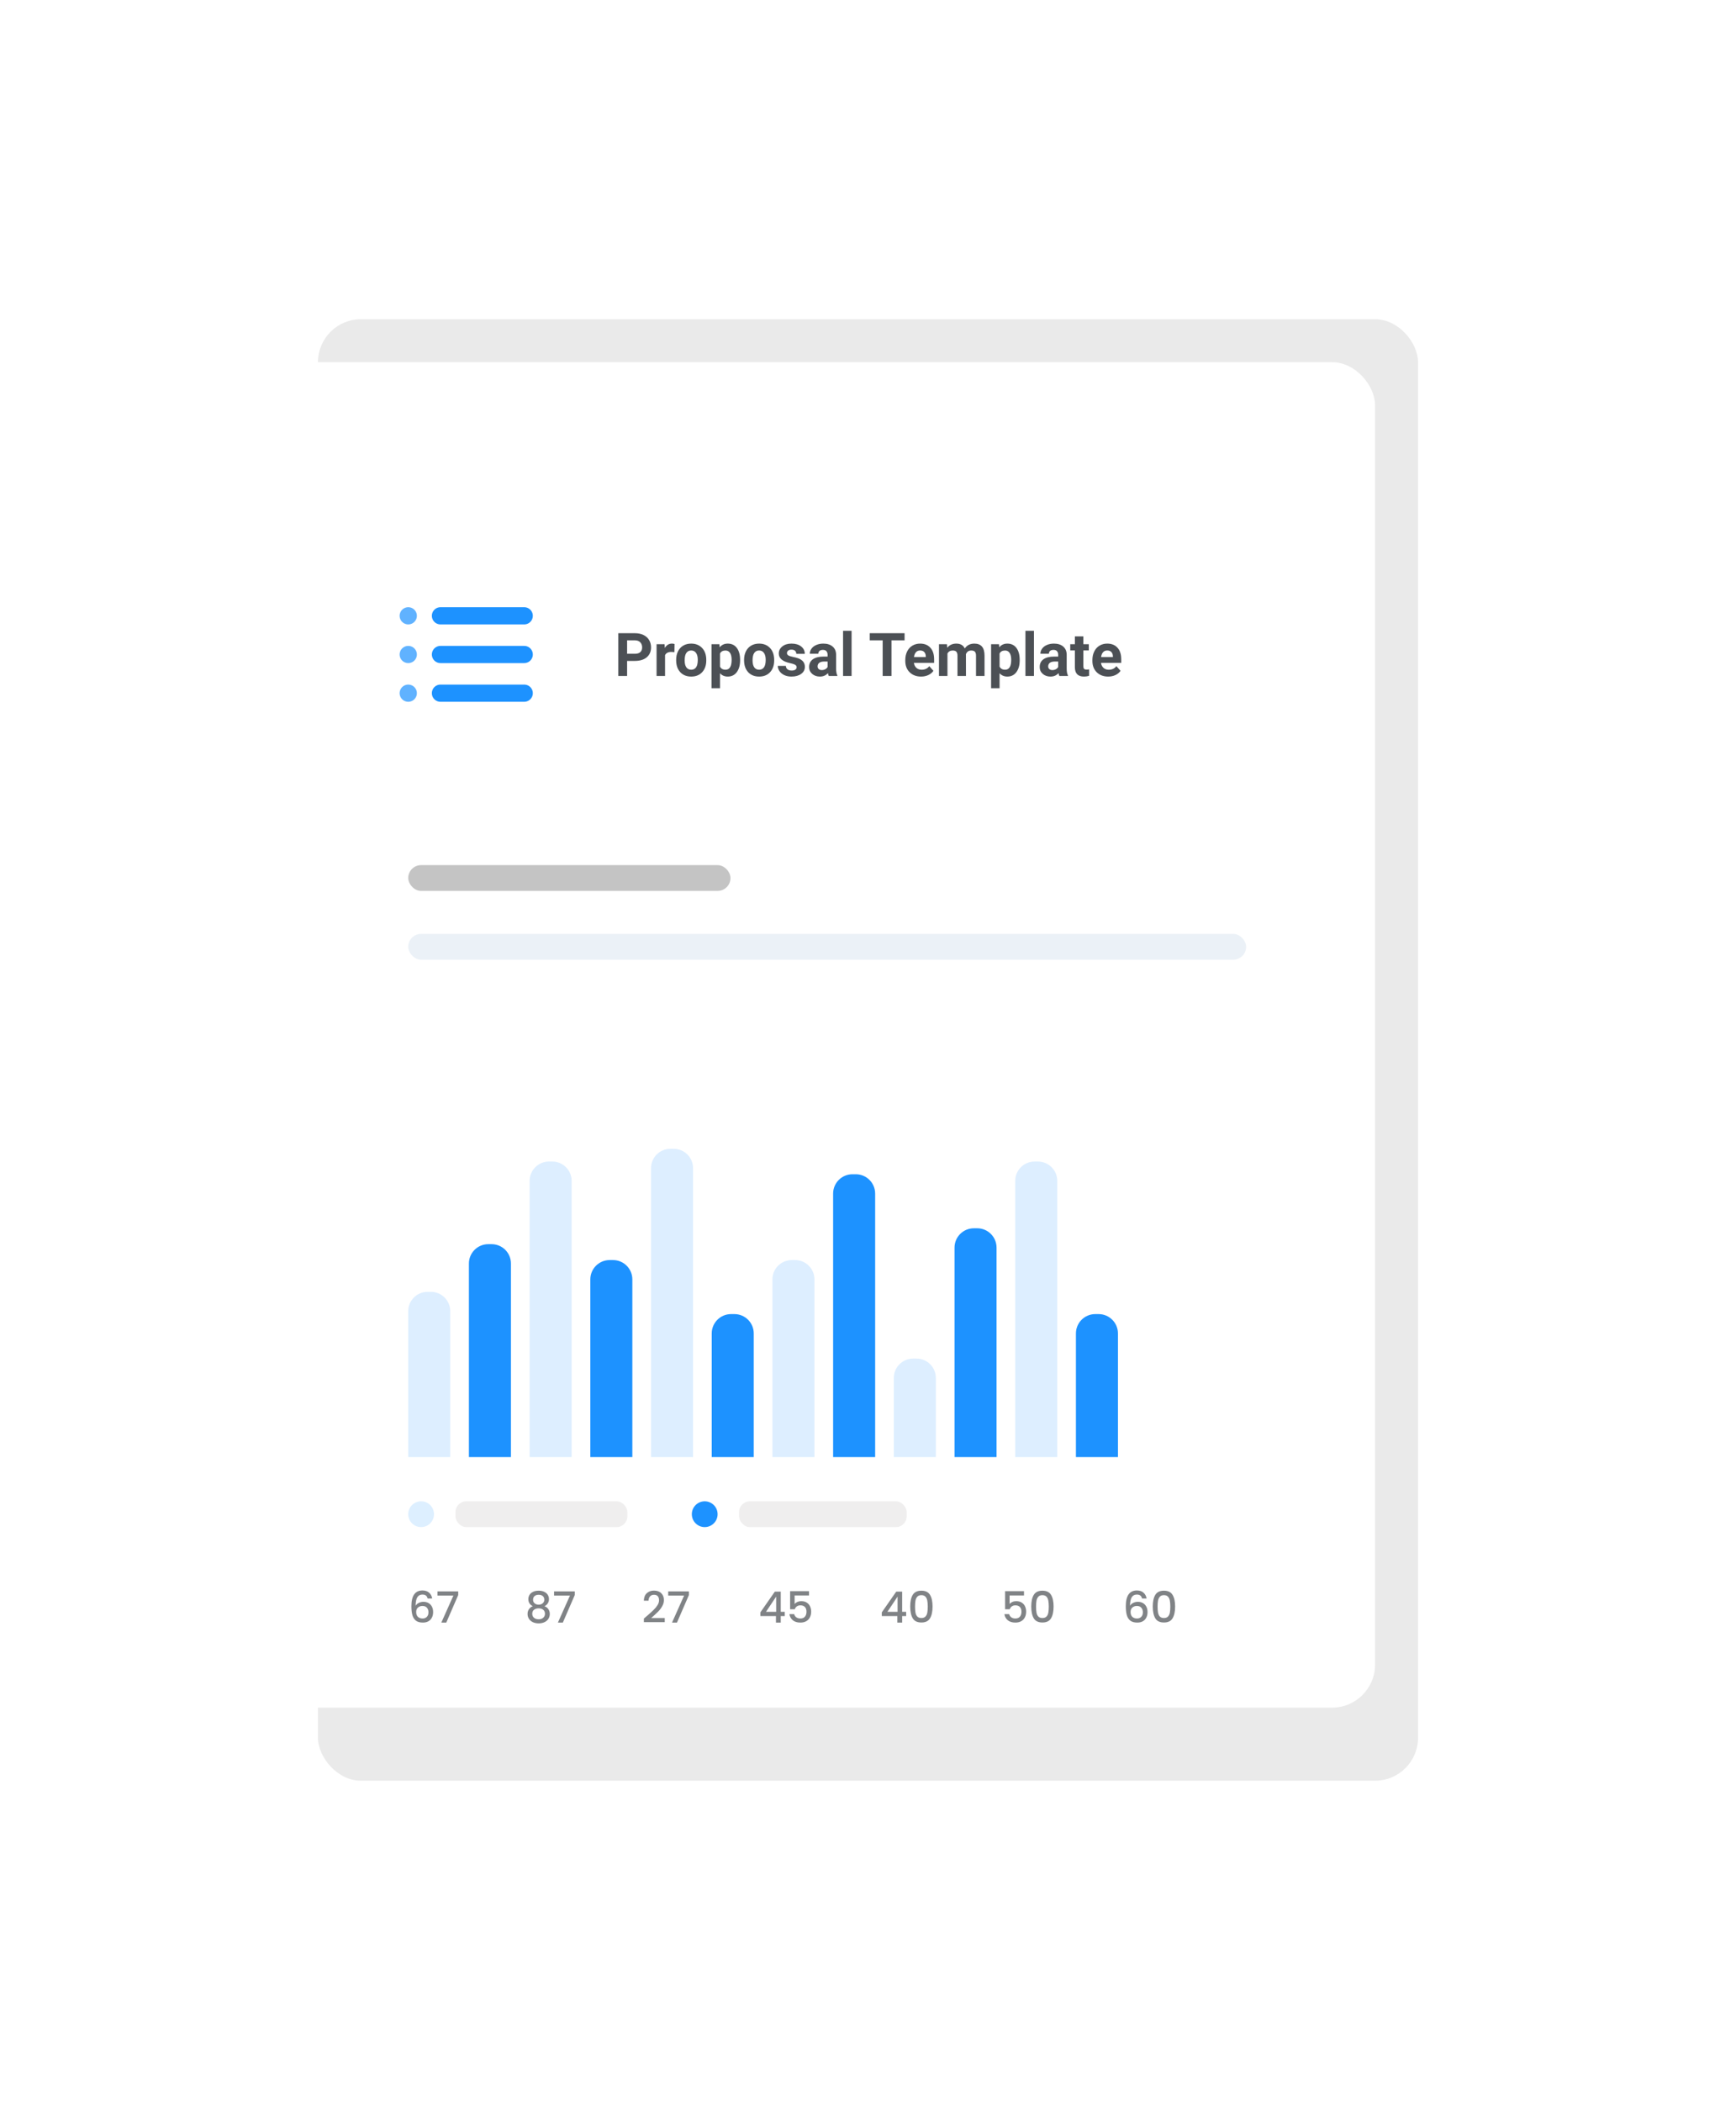 <svg width="404" height="489" viewBox="0 0 404 489" fill="none" xmlns="http://www.w3.org/2000/svg">
<g filter="url(#filter0_f)">
<rect x="74" y="74.259" width="256" height="340" rx="10" fill="#DEDEDE" fill-opacity="0.61"/>
</g>
<rect x="64" y="84.259" width="256" height="313" rx="10" fill="white"/>
<path opacity="0.7" d="M145.939 153.752V157.259H143.889V147.306H147.771C148.519 147.306 149.175 147.443 149.74 147.716C150.31 147.99 150.747 148.379 151.053 148.885C151.358 149.387 151.511 149.958 151.511 150.601C151.511 151.576 151.176 152.347 150.506 152.912C149.84 153.472 148.918 153.752 147.737 153.752H145.939ZM145.939 152.091H147.771C148.314 152.091 148.726 151.964 149.009 151.708C149.296 151.453 149.439 151.089 149.439 150.615C149.439 150.127 149.296 149.733 149.009 149.432C148.722 149.131 148.325 148.976 147.819 148.967H145.939V152.091ZM156.952 151.715C156.683 151.679 156.446 151.661 156.241 151.661C155.494 151.661 155.004 151.914 154.771 152.419V157.259H152.796V149.863H154.662L154.717 150.745C155.113 150.066 155.662 149.726 156.364 149.726C156.583 149.726 156.788 149.756 156.979 149.815L156.952 151.715ZM157.355 153.493C157.355 152.759 157.497 152.105 157.779 151.531C158.062 150.957 158.467 150.512 158.996 150.198C159.529 149.883 160.147 149.726 160.849 149.726C161.847 149.726 162.66 150.031 163.289 150.642C163.923 151.253 164.276 152.082 164.349 153.13L164.362 153.636C164.362 154.771 164.046 155.682 163.412 156.371C162.779 157.054 161.929 157.396 160.862 157.396C159.796 157.396 158.944 157.054 158.306 156.371C157.672 155.687 157.355 154.757 157.355 153.582V153.493ZM159.331 153.636C159.331 154.338 159.463 154.876 159.728 155.25C159.992 155.619 160.37 155.803 160.862 155.803C161.341 155.803 161.715 155.621 161.983 155.256C162.252 154.887 162.387 154.299 162.387 153.493C162.387 152.805 162.252 152.271 161.983 151.893C161.715 151.515 161.336 151.326 160.849 151.326C160.366 151.326 159.992 151.515 159.728 151.893C159.463 152.267 159.331 152.848 159.331 153.636ZM172.237 153.629C172.237 154.769 171.978 155.682 171.458 156.371C170.943 157.054 170.246 157.396 169.366 157.396C168.619 157.396 168.015 157.136 167.555 156.617V160.103H165.579V149.863H167.411L167.479 150.587C167.958 150.013 168.582 149.726 169.353 149.726C170.264 149.726 170.973 150.063 171.479 150.738C171.984 151.412 172.237 152.342 172.237 153.527V153.629ZM170.262 153.486C170.262 152.798 170.139 152.267 169.893 151.893C169.651 151.519 169.298 151.333 168.833 151.333C168.213 151.333 167.787 151.569 167.555 152.043V155.072C167.796 155.559 168.227 155.803 168.847 155.803C169.79 155.803 170.262 155.031 170.262 153.486ZM173.16 153.493C173.16 152.759 173.301 152.105 173.584 151.531C173.867 150.957 174.272 150.512 174.801 150.198C175.334 149.883 175.951 149.726 176.653 149.726C177.651 149.726 178.465 150.031 179.094 150.642C179.727 151.253 180.08 152.082 180.153 153.13L180.167 153.636C180.167 154.771 179.85 155.682 179.217 156.371C178.583 157.054 177.733 157.396 176.667 157.396C175.601 157.396 174.748 157.054 174.11 156.371C173.477 155.687 173.16 154.757 173.16 153.582V153.493ZM175.136 153.636C175.136 154.338 175.268 154.876 175.532 155.25C175.797 155.619 176.175 155.803 176.667 155.803C177.146 155.803 177.519 155.621 177.788 155.256C178.057 154.887 178.191 154.299 178.191 153.493C178.191 152.805 178.057 152.271 177.788 151.893C177.519 151.515 177.141 151.326 176.653 151.326C176.17 151.326 175.797 151.515 175.532 151.893C175.268 152.267 175.136 152.848 175.136 153.636ZM185.39 155.215C185.39 154.974 185.269 154.785 185.027 154.648C184.79 154.507 184.408 154.381 183.879 154.272C182.12 153.903 181.24 153.155 181.24 152.03C181.24 151.374 181.511 150.827 182.054 150.389C182.601 149.947 183.314 149.726 184.193 149.726C185.132 149.726 185.882 149.947 186.442 150.389C187.007 150.831 187.29 151.405 187.29 152.112H185.314C185.314 151.829 185.223 151.597 185.041 151.415C184.859 151.228 184.574 151.134 184.187 151.134C183.854 151.134 183.596 151.209 183.414 151.36C183.232 151.51 183.141 151.702 183.141 151.934C183.141 152.153 183.243 152.331 183.448 152.467C183.658 152.599 184.009 152.716 184.501 152.816C184.993 152.912 185.408 153.021 185.745 153.144C186.789 153.527 187.311 154.19 187.311 155.133C187.311 155.808 187.021 156.355 186.442 156.774C185.864 157.189 185.116 157.396 184.2 157.396C183.58 157.396 183.029 157.287 182.546 157.068C182.067 156.845 181.691 156.542 181.418 156.159C181.145 155.771 181.008 155.354 181.008 154.908H182.881C182.899 155.259 183.029 155.528 183.271 155.714C183.512 155.901 183.836 155.995 184.241 155.995C184.619 155.995 184.904 155.924 185.096 155.783C185.292 155.637 185.39 155.448 185.39 155.215ZM192.875 157.259C192.784 157.082 192.718 156.861 192.677 156.596C192.198 157.129 191.576 157.396 190.811 157.396C190.086 157.396 189.484 157.186 189.006 156.767C188.532 156.348 188.295 155.819 188.295 155.181C188.295 154.397 188.584 153.796 189.163 153.376C189.746 152.957 190.587 152.745 191.686 152.741H192.595V152.317C192.595 151.975 192.506 151.702 192.328 151.497C192.155 151.292 191.879 151.189 191.501 151.189C191.168 151.189 190.906 151.269 190.715 151.428C190.528 151.588 190.435 151.806 190.435 152.084H188.459C188.459 151.656 188.591 151.26 188.855 150.895C189.12 150.53 189.493 150.246 189.977 150.041C190.46 149.831 191.002 149.726 191.604 149.726C192.515 149.726 193.237 149.956 193.771 150.417C194.308 150.872 194.577 151.515 194.577 152.344V155.55C194.582 156.252 194.68 156.783 194.871 157.143V157.259H192.875ZM191.241 155.885C191.533 155.885 191.802 155.821 192.048 155.694C192.294 155.562 192.476 155.386 192.595 155.167V153.896H191.856C190.868 153.896 190.341 154.238 190.277 154.921L190.271 155.038C190.271 155.284 190.357 155.486 190.53 155.646C190.703 155.806 190.94 155.885 191.241 155.885ZM198.18 157.259H196.197V146.759H198.18V157.259ZM210.512 148.967H207.463V157.259H205.412V148.967H202.404V147.306H210.512V148.967ZM214.347 157.396C213.262 157.396 212.378 157.063 211.694 156.398C211.015 155.733 210.676 154.846 210.676 153.739V153.547C210.676 152.805 210.819 152.141 211.106 151.558C211.394 150.97 211.799 150.519 212.323 150.205C212.852 149.886 213.453 149.726 214.128 149.726C215.14 149.726 215.935 150.045 216.514 150.683C217.097 151.321 217.389 152.226 217.389 153.397V154.204H212.679C212.743 154.687 212.934 155.074 213.253 155.366C213.576 155.657 213.984 155.803 214.477 155.803C215.238 155.803 215.832 155.528 216.261 154.976L217.231 156.063C216.935 156.482 216.534 156.81 216.028 157.047C215.522 157.28 214.962 157.396 214.347 157.396ZM214.121 151.326C213.729 151.326 213.41 151.458 213.164 151.722C212.923 151.986 212.768 152.365 212.699 152.857H215.447V152.7C215.438 152.262 215.32 151.925 215.092 151.688C214.864 151.446 214.54 151.326 214.121 151.326ZM220.369 149.863L220.431 150.69C220.955 150.047 221.663 149.726 222.557 149.726C223.509 149.726 224.163 150.102 224.519 150.854C225.038 150.102 225.779 149.726 226.74 149.726C227.542 149.726 228.139 149.961 228.531 150.43C228.923 150.895 229.119 151.597 229.119 152.536V157.259H227.137V152.542C227.137 152.123 227.055 151.818 226.891 151.626C226.727 151.431 226.437 151.333 226.022 151.333C225.43 151.333 225.02 151.615 224.792 152.18L224.799 157.259H222.823V152.549C222.823 152.121 222.739 151.811 222.57 151.62C222.402 151.428 222.115 151.333 221.709 151.333C221.148 151.333 220.743 151.565 220.492 152.03V157.259H218.517V149.863H220.369ZM237.302 153.629C237.302 154.769 237.042 155.682 236.522 156.371C236.007 157.054 235.31 157.396 234.431 157.396C233.683 157.396 233.079 157.136 232.619 156.617V160.103H230.644V149.863H232.476L232.544 150.587C233.022 150.013 233.647 149.726 234.417 149.726C235.328 149.726 236.037 150.063 236.543 150.738C237.049 151.412 237.302 152.342 237.302 153.527V153.629ZM235.326 153.486C235.326 152.798 235.203 152.267 234.957 151.893C234.715 151.519 234.362 151.333 233.897 151.333C233.278 151.333 232.852 151.569 232.619 152.043V155.072C232.861 155.559 233.291 155.803 233.911 155.803C234.854 155.803 235.326 155.031 235.326 153.486ZM240.617 157.259H238.635V146.759H240.617V157.259ZM246.537 157.259C246.446 157.082 246.38 156.861 246.339 156.596C245.86 157.129 245.238 157.396 244.473 157.396C243.748 157.396 243.146 157.186 242.668 156.767C242.194 156.348 241.957 155.819 241.957 155.181C241.957 154.397 242.246 153.796 242.825 153.376C243.409 152.957 244.249 152.745 245.348 152.741H246.257V152.317C246.257 151.975 246.168 151.702 245.99 151.497C245.817 151.292 245.541 151.189 245.163 151.189C244.83 151.189 244.568 151.269 244.377 151.428C244.19 151.588 244.097 151.806 244.097 152.084H242.121C242.121 151.656 242.253 151.26 242.518 150.895C242.782 150.53 243.156 150.246 243.639 150.041C244.122 149.831 244.664 149.726 245.266 149.726C246.177 149.726 246.899 149.956 247.433 150.417C247.97 150.872 248.239 151.515 248.239 152.344V155.55C248.244 156.252 248.342 156.783 248.533 157.143V157.259H246.537ZM244.903 155.885C245.195 155.885 245.464 155.821 245.71 155.694C245.956 155.562 246.138 155.386 246.257 155.167V153.896H245.519C244.53 153.896 244.003 154.238 243.939 154.921L243.933 155.038C243.933 155.284 244.019 155.486 244.192 155.646C244.366 155.806 244.603 155.885 244.903 155.885ZM252.122 148.044V149.863H253.387V151.312H252.122V155.003C252.122 155.277 252.174 155.473 252.279 155.591C252.384 155.71 252.585 155.769 252.881 155.769C253.1 155.769 253.293 155.753 253.462 155.721V157.218C253.075 157.337 252.676 157.396 252.266 157.396C250.88 157.396 250.174 156.696 250.146 155.297V151.312H249.066V149.863H250.146V148.044H252.122ZM257.892 157.396C256.807 157.396 255.923 157.063 255.239 156.398C254.56 155.733 254.221 154.846 254.221 153.739V153.547C254.221 152.805 254.364 152.141 254.651 151.558C254.938 150.97 255.344 150.519 255.868 150.205C256.397 149.886 256.998 149.726 257.673 149.726C258.685 149.726 259.48 150.045 260.059 150.683C260.642 151.321 260.934 152.226 260.934 153.397V154.204H256.224C256.287 154.687 256.479 155.074 256.798 155.366C257.121 155.657 257.529 155.803 258.021 155.803C258.783 155.803 259.377 155.528 259.806 154.976L260.776 156.063C260.48 156.482 260.079 156.81 259.573 157.047C259.067 157.28 258.507 157.396 257.892 157.396ZM257.666 151.326C257.274 151.326 256.955 151.458 256.709 151.722C256.467 151.986 256.312 152.365 256.244 152.857H258.992V152.7C258.983 152.262 258.865 151.925 258.637 151.688C258.409 151.446 258.085 151.326 257.666 151.326Z" fill="#01070D"/>
<rect x="95" y="217.259" width="195" height="6" rx="3" fill="#EBF1F7"/>
<g opacity="0.7">
<path d="M95 143.259H95.015" stroke="#1D92FF" stroke-width="4" stroke-linecap="round" stroke-linejoin="round"/>
<path d="M95 152.259H95.015" stroke="#1D92FF" stroke-width="4" stroke-linecap="round" stroke-linejoin="round"/>
<path d="M95 161.259H95.015" stroke="#1D92FF" stroke-width="4" stroke-linecap="round" stroke-linejoin="round"/>
</g>
<rect x="95" y="201.259" width="75" height="6" rx="3" fill="#C4C4C4"/>
<path d="M109.125 293.94C109.125 291.455 111.14 289.44 113.625 289.44H114.405C116.89 289.44 118.905 291.455 118.905 293.94V338.977H109.125V293.94Z" fill="#1D92FF"/>
<path d="M137.379 297.637C137.379 295.151 139.394 293.137 141.879 293.137H142.659C145.144 293.137 147.159 295.151 147.159 297.637V338.977H137.379V297.637Z" fill="#1D92FF"/>
<path d="M165.631 310.206C165.631 307.721 167.646 305.706 170.131 305.706H170.911C173.396 305.706 175.411 307.721 175.411 310.206V338.977H165.631V310.206Z" fill="#1D92FF"/>
<path d="M193.883 277.674C193.883 275.189 195.898 273.174 198.383 273.174H199.163C201.648 273.174 203.663 275.189 203.663 277.674V338.977H193.883V277.674Z" fill="#1D92FF"/>
<path d="M222.137 290.243C222.137 287.758 224.151 285.743 226.637 285.743H227.416C229.902 285.743 231.916 287.758 231.916 290.243V338.977H222.137V290.243Z" fill="#1D92FF"/>
<path d="M250.389 310.206C250.389 307.721 252.403 305.706 254.889 305.706H255.668C258.154 305.706 260.168 307.721 260.168 310.206V338.977H250.389V310.206Z" fill="#1D92FF"/>
<path opacity="0.15" d="M95 305.03C95 302.545 97.015 300.53 99.5 300.53H100.28C102.765 300.53 104.78 302.545 104.78 305.03V338.977H95V305.03Z" fill="#1D92FF"/>
<path opacity="0.15" d="M123.252 274.717C123.252 272.232 125.267 270.217 127.752 270.217H128.532C131.017 270.217 133.032 272.232 133.032 274.717V338.977H123.252V274.717Z" fill="#1D92FF"/>
<path opacity="0.15" d="M151.506 271.759C151.506 269.274 153.521 267.259 156.006 267.259H156.786C159.271 267.259 161.286 269.274 161.286 271.759V338.977H151.506V271.759Z" fill="#1D92FF"/>
<path opacity="0.15" d="M179.758 297.637C179.758 295.151 181.773 293.137 184.258 293.137H185.038C187.523 293.137 189.538 295.151 189.538 297.637V338.977H179.758V297.637Z" fill="#1D92FF"/>
<path opacity="0.15" d="M208.01 320.557C208.01 318.072 210.024 316.057 212.51 316.057H213.289C215.775 316.057 217.789 318.072 217.789 320.557V338.977H208.01V320.557Z" fill="#1D92FF"/>
<path opacity="0.15" d="M236.264 274.717C236.264 272.232 238.278 270.217 240.764 270.217H241.543C244.029 270.217 246.043 272.232 246.043 274.717V338.977H236.264V274.717Z" fill="#1D92FF"/>
<rect x="106" y="349.259" width="40" height="6" rx="2.5" fill="#EFEEEE"/>
<circle cx="98" cy="352.259" r="3" fill="#DDEFFF"/>
<rect x="172" y="349.259" width="39" height="6" rx="2.5" fill="#EFEEEE"/>
<circle cx="164" cy="352.259" r="3" fill="#1D92FF"/>
<g opacity="0.5">
<path d="M99.52 371.872C99.447 371.566 99.313 371.336 99.12 371.182C98.927 371.029 98.657 370.952 98.31 370.952C97.783 370.952 97.39 371.156 97.13 371.562C96.87 371.962 96.733 372.629 96.72 373.562C96.893 373.269 97.147 373.042 97.48 372.882C97.813 372.722 98.173 372.642 98.56 372.642C99 372.642 99.387 372.739 99.72 372.932C100.06 373.119 100.323 373.392 100.51 373.752C100.703 374.112 100.8 374.542 100.8 375.042C100.8 375.509 100.707 375.926 100.52 376.292C100.34 376.659 100.07 376.949 99.71 377.162C99.35 377.369 98.917 377.472 98.41 377.472C97.723 377.472 97.183 377.322 96.79 377.022C96.403 376.716 96.13 376.286 95.97 375.732C95.817 375.179 95.74 374.489 95.74 373.662C95.74 371.222 96.6 370.002 98.32 370.002C98.987 370.002 99.51 370.182 99.89 370.542C100.277 370.902 100.503 371.346 100.57 371.872H99.52ZM98.31 373.602C97.903 373.602 97.557 373.726 97.27 373.972C96.99 374.212 96.85 374.562 96.85 375.022C96.85 375.482 96.98 375.849 97.24 376.122C97.507 376.389 97.877 376.522 98.35 376.522C98.77 376.522 99.1 376.392 99.34 376.132C99.587 375.872 99.71 375.526 99.71 375.092C99.71 374.639 99.59 374.279 99.35 374.012C99.117 373.739 98.77 373.602 98.31 373.602ZM106.636 371.062L103.856 377.472H102.706L105.516 371.182H101.816V370.212H106.636V371.062Z" fill="#01070D"/>
<path d="M123.996 373.662C123.303 373.316 122.956 372.769 122.956 372.022C122.956 371.662 123.046 371.332 123.226 371.032C123.406 370.732 123.676 370.496 124.036 370.322C124.396 370.142 124.836 370.052 125.356 370.052C125.869 370.052 126.306 370.142 126.666 370.322C127.033 370.496 127.306 370.732 127.486 371.032C127.666 371.332 127.756 371.662 127.756 372.022C127.756 372.396 127.659 372.726 127.466 373.012C127.279 373.292 127.029 373.509 126.716 373.662C127.096 373.802 127.396 374.032 127.616 374.352C127.836 374.666 127.946 375.036 127.946 375.462C127.946 375.896 127.836 376.279 127.616 376.612C127.396 376.946 127.089 377.202 126.696 377.382C126.303 377.562 125.856 377.652 125.356 377.652C124.856 377.652 124.409 377.562 124.016 377.382C123.629 377.202 123.326 376.946 123.106 376.612C122.886 376.279 122.776 375.896 122.776 375.462C122.776 375.029 122.886 374.656 123.106 374.342C123.326 374.029 123.623 373.802 123.996 373.662ZM126.666 372.162C126.666 371.789 126.549 371.502 126.316 371.302C126.083 371.102 125.763 371.002 125.356 371.002C124.956 371.002 124.639 371.102 124.406 371.302C124.173 371.502 124.056 371.792 124.056 372.172C124.056 372.506 124.176 372.779 124.416 372.992C124.663 373.199 124.976 373.302 125.356 373.302C125.736 373.302 126.049 373.196 126.296 372.982C126.543 372.769 126.666 372.496 126.666 372.162ZM125.356 374.162C124.916 374.162 124.556 374.272 124.276 374.492C124.003 374.706 123.866 375.016 123.866 375.422C123.866 375.802 123.999 376.112 124.266 376.352C124.533 376.586 124.896 376.702 125.356 376.702C125.809 376.702 126.166 376.582 126.426 376.342C126.693 376.102 126.826 375.796 126.826 375.422C126.826 375.022 126.689 374.712 126.416 374.492C126.149 374.272 125.796 374.162 125.356 374.162ZM133.763 371.062L130.983 377.472H129.833L132.643 371.182H128.943V370.212H133.763V371.062Z" fill="#01070D"/>
<path d="M150.562 375.922C151.202 375.369 151.705 374.916 152.072 374.562C152.445 374.202 152.755 373.829 153.002 373.442C153.249 373.056 153.372 372.669 153.372 372.282C153.372 371.882 153.275 371.569 153.082 371.342C152.895 371.116 152.599 371.002 152.192 371.002C151.799 371.002 151.492 371.129 151.272 371.382C151.059 371.629 150.945 371.962 150.932 372.382H149.832C149.852 371.622 150.079 371.042 150.512 370.642C150.952 370.236 151.509 370.032 152.182 370.032C152.909 370.032 153.475 370.232 153.882 370.632C154.295 371.032 154.502 371.566 154.502 372.232C154.502 372.712 154.379 373.176 154.132 373.622C153.892 374.062 153.602 374.459 153.262 374.812C152.929 375.159 152.502 375.562 151.982 376.022L151.532 376.422H154.702V377.372H149.842V376.542L150.562 375.922ZM160.324 371.062L157.544 377.472H156.394L159.204 371.182H155.504V370.212H160.324V371.062Z" fill="#01070D"/>
<path d="M176.958 375.952V375.092L180.318 370.272H181.698V374.962H182.628V375.952H181.698V377.472H180.578V375.952H176.958ZM180.628 371.432L178.268 374.962H180.628V371.432ZM188.273 371.162H184.923V373.152C185.063 372.966 185.269 372.809 185.543 372.682C185.823 372.556 186.119 372.492 186.433 372.492C186.993 372.492 187.446 372.612 187.793 372.852C188.146 373.092 188.396 373.396 188.543 373.762C188.696 374.129 188.773 374.516 188.773 374.922C188.773 375.416 188.676 375.856 188.483 376.242C188.296 376.622 188.013 376.922 187.633 377.142C187.259 377.362 186.799 377.472 186.253 377.472C185.526 377.472 184.943 377.292 184.503 376.932C184.063 376.572 183.799 376.096 183.713 375.502H184.823C184.896 375.816 185.059 376.066 185.313 376.252C185.566 376.432 185.883 376.522 186.263 376.522C186.736 376.522 187.089 376.379 187.323 376.092C187.563 375.806 187.683 375.426 187.683 374.952C187.683 374.472 187.563 374.106 187.323 373.852C187.083 373.592 186.729 373.462 186.263 373.462C185.936 373.462 185.659 373.546 185.433 373.712C185.213 373.872 185.053 374.092 184.953 374.372H183.873V370.162H188.273V371.162Z" fill="#01070D"/>
<path d="M205.21 375.952V375.092L208.57 370.272H209.95V374.962H210.88V375.952H209.95V377.472H208.83V375.952H205.21ZM208.88 371.432L206.52 374.962H208.88V371.432ZM211.825 373.732C211.825 372.579 212.018 371.679 212.405 371.032C212.798 370.379 213.471 370.052 214.425 370.052C215.378 370.052 216.048 370.379 216.435 371.032C216.828 371.679 217.025 372.579 217.025 373.732C217.025 374.899 216.828 375.812 216.435 376.472C216.048 377.126 215.378 377.452 214.425 377.452C213.471 377.452 212.798 377.126 212.405 376.472C212.018 375.812 211.825 374.899 211.825 373.732ZM215.905 373.732C215.905 373.192 215.868 372.736 215.795 372.362C215.728 371.989 215.588 371.686 215.375 371.452C215.161 371.212 214.845 371.092 214.425 371.092C214.005 371.092 213.688 371.212 213.475 371.452C213.261 371.686 213.118 371.989 213.045 372.362C212.978 372.736 212.945 373.192 212.945 373.732C212.945 374.292 212.978 374.762 213.045 375.142C213.111 375.522 213.251 375.829 213.465 376.062C213.685 376.296 214.005 376.412 214.425 376.412C214.845 376.412 215.161 376.296 215.375 376.062C215.595 375.829 215.738 375.522 215.805 375.142C215.871 374.762 215.905 374.292 215.905 373.732Z" fill="#01070D"/>
<path d="M238.304 371.162H234.954V373.152C235.094 372.966 235.301 372.809 235.574 372.682C235.854 372.556 236.151 372.492 236.464 372.492C237.024 372.492 237.477 372.612 237.824 372.852C238.177 373.092 238.427 373.396 238.574 373.762C238.727 374.129 238.804 374.516 238.804 374.922C238.804 375.416 238.707 375.856 238.514 376.242C238.327 376.622 238.044 376.922 237.664 377.142C237.291 377.362 236.831 377.472 236.284 377.472C235.557 377.472 234.974 377.292 234.534 376.932C234.094 376.572 233.831 376.096 233.744 375.502H234.854C234.927 375.816 235.091 376.066 235.344 376.252C235.597 376.432 235.914 376.522 236.294 376.522C236.767 376.522 237.121 376.379 237.354 376.092C237.594 375.806 237.714 375.426 237.714 374.952C237.714 374.472 237.594 374.106 237.354 373.852C237.114 373.592 236.761 373.462 236.294 373.462C235.967 373.462 235.691 373.546 235.464 373.712C235.244 373.872 235.084 374.092 234.984 374.372H233.904V370.162H238.304V371.162ZM239.991 373.732C239.991 372.579 240.184 371.679 240.571 371.032C240.964 370.379 241.637 370.052 242.591 370.052C243.544 370.052 244.214 370.379 244.601 371.032C244.994 371.679 245.191 372.579 245.191 373.732C245.191 374.899 244.994 375.812 244.601 376.472C244.214 377.126 243.544 377.452 242.591 377.452C241.637 377.452 240.964 377.126 240.571 376.472C240.184 375.812 239.991 374.899 239.991 373.732ZM244.071 373.732C244.071 373.192 244.034 372.736 243.961 372.362C243.894 371.989 243.754 371.686 243.541 371.452C243.327 371.212 243.011 371.092 242.591 371.092C242.171 371.092 241.854 371.212 241.641 371.452C241.427 371.686 241.284 371.989 241.211 372.362C241.144 372.736 241.111 373.192 241.111 373.732C241.111 374.292 241.144 374.762 241.211 375.142C241.277 375.522 241.417 375.829 241.631 376.062C241.851 376.296 242.171 376.412 242.591 376.412C243.011 376.412 243.327 376.296 243.541 376.062C243.761 375.829 243.904 375.522 243.971 375.142C244.037 374.762 244.071 374.292 244.071 373.732Z" fill="#01070D"/>
<path d="M265.776 371.872C265.703 371.566 265.569 371.336 265.376 371.182C265.183 371.029 264.913 370.952 264.566 370.952C264.039 370.952 263.646 371.156 263.386 371.562C263.126 371.962 262.989 372.629 262.976 373.562C263.149 373.269 263.403 373.042 263.736 372.882C264.069 372.722 264.429 372.642 264.816 372.642C265.256 372.642 265.643 372.739 265.976 372.932C266.316 373.119 266.579 373.392 266.766 373.752C266.959 374.112 267.056 374.542 267.056 375.042C267.056 375.509 266.963 375.926 266.776 376.292C266.596 376.659 266.326 376.949 265.966 377.162C265.606 377.369 265.173 377.472 264.666 377.472C263.979 377.472 263.439 377.322 263.046 377.022C262.659 376.716 262.386 376.286 262.226 375.732C262.073 375.179 261.996 374.489 261.996 373.662C261.996 371.222 262.856 370.002 264.576 370.002C265.243 370.002 265.766 370.182 266.146 370.542C266.533 370.902 266.759 371.346 266.826 371.872H265.776ZM264.566 373.602C264.159 373.602 263.813 373.726 263.526 373.972C263.246 374.212 263.106 374.562 263.106 375.022C263.106 375.482 263.236 375.849 263.496 376.122C263.763 376.389 264.133 376.522 264.606 376.522C265.026 376.522 265.356 376.392 265.596 376.132C265.843 375.872 265.966 375.526 265.966 375.092C265.966 374.639 265.846 374.279 265.606 374.012C265.373 373.739 265.026 373.602 264.566 373.602ZM268.272 373.732C268.272 372.579 268.465 371.679 268.852 371.032C269.245 370.379 269.919 370.052 270.872 370.052C271.825 370.052 272.495 370.379 272.882 371.032C273.275 371.679 273.472 372.579 273.472 373.732C273.472 374.899 273.275 375.812 272.882 376.472C272.495 377.126 271.825 377.452 270.872 377.452C269.919 377.452 269.245 377.126 268.852 376.472C268.465 375.812 268.272 374.899 268.272 373.732ZM272.352 373.732C272.352 373.192 272.315 372.736 272.242 372.362C272.175 371.989 272.035 371.686 271.822 371.452C271.609 371.212 271.292 371.092 270.872 371.092C270.452 371.092 270.135 371.212 269.922 371.452C269.709 371.686 269.565 371.989 269.492 372.362C269.425 372.736 269.392 373.192 269.392 373.732C269.392 374.292 269.425 374.762 269.492 375.142C269.559 375.522 269.699 375.829 269.912 376.062C270.132 376.296 270.452 376.412 270.872 376.412C271.292 376.412 271.609 376.296 271.822 376.062C272.042 375.829 272.185 375.522 272.252 375.142C272.319 374.762 272.352 374.292 272.352 373.732Z" fill="#01070D"/>
</g>
<path d="M102.5 143.259H122" stroke="#1D92FF" stroke-width="4" stroke-linecap="round" stroke-linejoin="round"/>
<path d="M102.5 152.259H122" stroke="#1D92FF" stroke-width="4" stroke-linecap="round" stroke-linejoin="round"/>
<path d="M102.5 161.259H122" stroke="#1D92FF" stroke-width="4" stroke-linecap="round" stroke-linejoin="round"/>
<defs>
<filter id="filter0_f" x="0" y="0.259" width="404" height="488" filterUnits="userSpaceOnUse" color-interpolation-filters="sRGB">
<feFlood flood-opacity="0" result="BackgroundImageFix"/>
<feBlend mode="normal" in="SourceGraphic" in2="BackgroundImageFix" result="shape"/>
<feGaussianBlur stdDeviation="37" result="effect1_foregroundBlur"/>
</filter>
</defs>
</svg>
